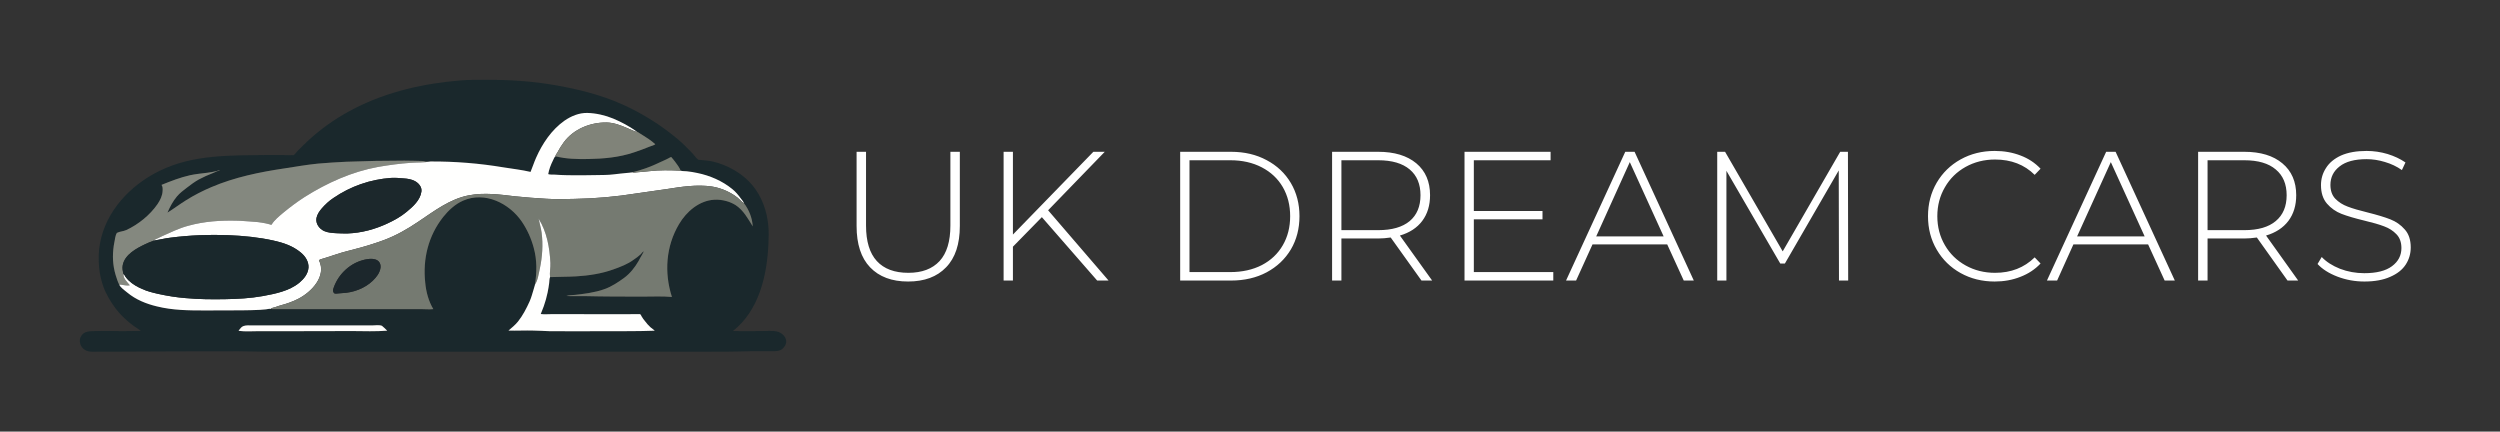 <svg xmlns="http://www.w3.org/2000/svg" version="1.1" xmlns:xlink="http://www.w3.org/1999/xlink" viewBox="0 0 20.389 3.52"><rect x="0" y="0" width="20.389" height="3.52" fill="#333333" stroke="none"/><g transform="matrix(1,0,0,1,6.812,1.231)"><g clip-path="url(#SvgjsClipPath1001)"><g clip-path="url(#SvgjsClipPath100084f29b92-9072-4791-846f-127bd6412d61)"><path d=" M -6.161 1.541 C -6.16 1.532 -6.158 1.524 -6.153 1.515 C -6.127 1.465 -6.077 1.471 -6.029 1.469 C -5.936 1.465 -5.844 1.472 -5.751 1.469 C -5.73 1.468 -5.709 1.468 -5.688 1.468 C -5.68 1.467 -5.671 1.469 -5.663 1.467 C -5.74 1.418 -5.808 1.363 -5.865 1.29 C -5.909 1.233 -5.947 1.169 -5.971 1.101 C -5.988 1.052 -5.999 1 -6.004 0.948 C -6.009 0.884 -6.009 0.819 -5.997 0.756 C -5.949 0.49 -5.749 0.28 -5.514 0.164 C -5.238 0.027 -4.928 0.037 -4.629 0.033 C -4.581 0.033 -4.532 0.034 -4.484 0.034 C -4.462 0.034 -4.438 0.036 -4.416 0.034 C -4.404 0.024 -4.395 0.011 -4.385 -0 C -4.349 -0.035 -4.315 -0.071 -4.277 -0.104 C -4.167 -0.202 -4.045 -0.284 -3.914 -0.35 C -3.648 -0.485 -3.352 -0.551 -3.057 -0.575 C -2.987 -0.581 -2.918 -0.58 -2.848 -0.58 C -2.657 -0.581 -2.47 -0.569 -2.282 -0.536 C -2.098 -0.504 -1.913 -0.458 -1.742 -0.382 C -1.58 -0.31 -1.425 -0.214 -1.288 -0.099 C -1.246 -0.064 -1.207 -0.025 -1.169 0.015 C -1.152 0.032 -1.137 0.057 -1.117 0.072 C -1.076 0.077 -1.037 0.077 -0.996 0.087 C -0.879 0.115 -0.755 0.184 -0.677 0.278 C -0.6 0.37 -0.557 0.488 -0.546 0.608 C -0.541 0.658 -0.543 0.707 -0.545 0.757 C -0.556 1.015 -0.622 1.302 -0.835 1.469 C -0.756 1.471 -0.677 1.469 -0.598 1.469 C -0.559 1.469 -0.516 1.464 -0.478 1.472 C -0.431 1.481 -0.384 1.529 -0.405 1.579 C -0.408 1.586 -0.412 1.593 -0.417 1.599 C -0.444 1.637 -0.484 1.633 -0.526 1.633 C -0.574 1.633 -0.621 1.633 -0.669 1.633 C -0.74 1.634 -0.81 1.637 -0.88 1.637 C -1.078 1.638 -1.275 1.638 -1.473 1.637 C -2.539 1.637 -3.605 1.639 -4.671 1.637 C -4.737 1.637 -4.802 1.634 -4.867 1.634 C -5.2 1.633 -5.532 1.636 -5.865 1.637 C -5.912 1.637 -5.96 1.637 -6.008 1.637 C -6.035 1.637 -6.065 1.64 -6.092 1.634 C -6.136 1.623 -6.164 1.586 -6.161 1.541 Z M -5.839 1.092 C -5.826 1.117 -5.796 1.137 -5.774 1.155 C -5.704 1.213 -5.62 1.247 -5.532 1.268 C -5.403 1.3 -5.272 1.301 -5.14 1.301 C -5.039 1.3 -4.939 1.301 -4.839 1.3 C -4.79 1.299 -4.74 1.299 -4.691 1.296 C -4.675 1.295 -4.659 1.294 -4.643 1.292 C -4.63 1.29 -4.615 1.286 -4.602 1.288 C -4.596 1.292 -4.582 1.289 -4.574 1.29 C -4.551 1.29 -4.527 1.29 -4.503 1.29 C -4.417 1.29 -4.33 1.29 -4.244 1.29 C -4.025 1.29 -3.806 1.291 -3.587 1.29 C -3.518 1.29 -3.449 1.29 -3.379 1.29 C -3.346 1.29 -3.31 1.294 -3.278 1.29 C -3.317 1.225 -3.337 1.149 -3.344 1.074 C -3.365 0.881 -3.319 0.692 -3.197 0.538 C -3.154 0.484 -3.099 0.433 -3.034 0.405 C -2.857 0.328 -2.658 0.427 -2.556 0.577 C -2.512 0.642 -2.479 0.715 -2.459 0.791 C -2.432 0.889 -2.433 0.992 -2.45 1.092 C -2.447 1.086 -2.452 1.103 -2.453 1.105 C -2.456 1.116 -2.459 1.126 -2.462 1.136 C -2.471 1.167 -2.48 1.198 -2.493 1.228 C -2.519 1.285 -2.548 1.342 -2.588 1.392 C -2.61 1.419 -2.638 1.442 -2.665 1.465 C -2.597 1.467 -2.529 1.463 -2.462 1.465 C -2.418 1.465 -2.375 1.469 -2.332 1.47 C -2.179 1.472 -2.027 1.47 -1.874 1.47 C -1.74 1.47 -1.606 1.471 -1.472 1.466 C -1.482 1.456 -1.496 1.448 -1.507 1.438 C -1.523 1.423 -1.538 1.407 -1.551 1.389 C -1.561 1.377 -1.571 1.364 -1.579 1.35 C -1.582 1.344 -1.586 1.335 -1.591 1.331 C -1.769 1.333 -1.948 1.331 -2.126 1.331 C -2.189 1.331 -2.251 1.331 -2.314 1.331 C -2.342 1.331 -2.373 1.334 -2.402 1.33 C -2.395 1.309 -2.384 1.288 -2.377 1.266 C -2.364 1.23 -2.354 1.192 -2.346 1.155 C -2.341 1.129 -2.336 1.103 -2.333 1.077 C -2.331 1.062 -2.332 1.043 -2.326 1.029 C -2.255 1.026 -2.184 1.027 -2.114 1.023 C -2.012 1.017 -1.905 1.001 -1.809 0.966 C -1.753 0.946 -1.692 0.923 -1.644 0.887 C -1.625 0.874 -1.605 0.86 -1.588 0.844 C -1.581 0.837 -1.57 0.821 -1.562 0.82 C -1.559 0.819 -1.565 0.825 -1.566 0.828 C -1.57 0.834 -1.572 0.841 -1.576 0.847 C -1.586 0.864 -1.596 0.881 -1.605 0.899 C -1.635 0.951 -1.674 1 -1.723 1.036 C -1.771 1.071 -1.824 1.106 -1.88 1.126 C -1.922 1.142 -1.966 1.151 -2.01 1.159 C -2.047 1.165 -2.085 1.17 -2.123 1.174 C -2.146 1.177 -2.171 1.175 -2.193 1.183 C -2.144 1.186 -2.095 1.183 -2.045 1.184 C -1.885 1.188 -1.725 1.188 -1.565 1.188 C -1.487 1.188 -1.409 1.184 -1.332 1.191 C -1.396 0.992 -1.381 0.777 -1.274 0.597 C -1.214 0.495 -1.11 0.405 -0.987 0.398 C -0.954 0.396 -0.92 0.4 -0.888 0.409 C -0.862 0.416 -0.837 0.427 -0.814 0.441 C -0.749 0.483 -0.713 0.551 -0.673 0.615 C -0.677 0.545 -0.704 0.479 -0.746 0.424 C -0.748 0.413 -0.763 0.398 -0.769 0.389 C -0.791 0.359 -0.812 0.333 -0.841 0.31 C -0.922 0.244 -1.022 0.201 -1.124 0.18 C -1.152 0.174 -1.181 0.169 -1.21 0.166 C -1.225 0.164 -1.246 0.166 -1.261 0.161 C -1.265 0.147 -1.274 0.135 -1.281 0.123 C -1.298 0.097 -1.317 0.074 -1.337 0.05 C -1.343 0.049 -1.357 0.059 -1.364 0.062 C -1.387 0.074 -1.411 0.084 -1.435 0.095 C -1.505 0.129 -1.58 0.156 -1.656 0.174 C -1.658 0.176 -1.664 0.176 -1.667 0.176 C -1.676 0.177 -1.686 0.179 -1.695 0.179 C -1.732 0.183 -1.77 0.186 -1.807 0.191 C -1.853 0.197 -1.901 0.196 -1.947 0.197 C -2.026 0.199 -2.104 0.199 -2.182 0.198 C -2.219 0.197 -2.255 0.196 -2.292 0.193 C -2.306 0.193 -2.328 0.194 -2.341 0.189 C -2.334 0.149 -2.32 0.113 -2.302 0.077 C -2.297 0.068 -2.289 0.043 -2.28 0.044 C -2.193 0.066 -2.107 0.067 -2.017 0.066 C -1.89 0.064 -1.764 0.053 -1.642 0.012 C -1.598 -0.002 -1.555 -0.019 -1.512 -0.036 C -1.502 -0.041 -1.475 -0.046 -1.468 -0.055 C -1.502 -0.086 -1.543 -0.112 -1.582 -0.136 C -1.592 -0.143 -1.603 -0.149 -1.613 -0.155 C -1.615 -0.156 -1.623 -0.159 -1.623 -0.161 C -1.681 -0.202 -1.746 -0.237 -1.811 -0.264 C -1.877 -0.291 -1.95 -0.308 -2.022 -0.31 C -2.09 -0.311 -2.152 -0.285 -2.208 -0.247 C -2.313 -0.173 -2.389 -0.06 -2.44 0.056 C -2.457 0.094 -2.469 0.133 -2.485 0.171 C -2.557 0.154 -2.631 0.146 -2.705 0.134 C -2.902 0.101 -3.101 0.085 -3.301 0.086 C -3.313 0.087 -3.33 0.089 -3.342 0.087 C -3.35 0.085 -3.356 0.082 -3.365 0.082 C -3.414 0.08 -3.464 0.08 -3.514 0.079 C -3.671 0.079 -3.829 0.082 -3.986 0.088 C -4.063 0.092 -4.14 0.096 -4.216 0.103 C -4.308 0.112 -4.399 0.128 -4.49 0.142 C -4.693 0.172 -4.898 0.214 -5.088 0.295 C -5.159 0.325 -5.231 0.362 -5.296 0.403 C -5.347 0.435 -5.395 0.471 -5.446 0.503 C -5.427 0.457 -5.401 0.409 -5.369 0.371 C -5.345 0.343 -5.316 0.321 -5.287 0.299 C -5.256 0.275 -5.225 0.252 -5.191 0.233 C -5.154 0.213 -5.115 0.196 -5.077 0.181 C -5.064 0.176 -5.052 0.171 -5.04 0.165 C -5.035 0.163 -5.029 0.162 -5.024 0.16 C -5.022 0.159 -5.018 0.157 -5.02 0.157 C -5.028 0.156 -5.037 0.162 -5.045 0.164 C -5.07 0.17 -5.097 0.175 -5.123 0.178 C -5.169 0.184 -5.216 0.188 -5.262 0.198 C -5.342 0.216 -5.419 0.246 -5.495 0.277 C -5.484 0.292 -5.485 0.308 -5.486 0.327 C -5.488 0.366 -5.505 0.4 -5.527 0.433 C -5.588 0.522 -5.684 0.6 -5.782 0.645 C -5.806 0.656 -5.834 0.656 -5.858 0.668 C -5.866 0.678 -5.869 0.693 -5.872 0.705 C -5.876 0.727 -5.88 0.749 -5.884 0.771 C -5.896 0.854 -5.893 0.932 -5.869 1.012 C -5.86 1.04 -5.852 1.067 -5.839 1.092 Z M -4.861 1.459 C -4.865 1.465 -4.864 1.462 -4.866 1.467 C -4.814 1.475 -4.757 1.47 -4.704 1.47 C -4.602 1.47 -4.499 1.47 -4.397 1.47 C -4.244 1.47 -4.091 1.469 -3.938 1.469 C -3.843 1.47 -3.748 1.473 -3.654 1.466 C -3.668 1.453 -3.681 1.438 -3.697 1.426 C -3.719 1.417 -3.754 1.423 -3.778 1.423 C -3.838 1.423 -3.898 1.423 -3.958 1.423 C -4.168 1.423 -4.378 1.423 -4.588 1.423 C -4.643 1.423 -4.699 1.423 -4.754 1.423 C -4.776 1.423 -4.805 1.42 -4.826 1.428 C -4.841 1.433 -4.852 1.447 -4.861 1.459 Z" fill="#1a282c" transform="matrix(1,0,0,1,0,0)" fill-rule="evenodd"></path></g><g clip-path="url(#SvgjsClipPath100084f29b92-9072-4791-846f-127bd6412d61)"><path d=" M -3.301 0.086 C -3.354 0.096 -3.41 0.093 -3.464 0.097 C -3.551 0.103 -3.64 0.115 -3.727 0.13 C -3.942 0.169 -4.144 0.26 -4.328 0.376 C -4.39 0.416 -4.446 0.458 -4.503 0.505 C -4.536 0.533 -4.575 0.564 -4.597 0.601 C -4.6 0.604 -4.607 0.6 -4.611 0.599 C -4.621 0.596 -4.632 0.594 -4.643 0.591 C -4.685 0.582 -4.732 0.577 -4.775 0.575 C -4.808 0.574 -4.842 0.569 -4.876 0.569 C -5.01 0.565 -5.146 0.574 -5.276 0.61 C -5.352 0.63 -5.422 0.665 -5.494 0.697 C -5.511 0.705 -5.527 0.714 -5.544 0.721 C -5.548 0.723 -5.558 0.728 -5.556 0.731 C -5.581 0.739 -5.605 0.75 -5.629 0.761 C -5.7 0.795 -5.794 0.845 -5.811 0.931 C -5.816 0.956 -5.811 0.98 -5.805 1.004 C -5.808 1.041 -5.774 1.069 -5.753 1.096 C -5.772 1.099 -5.794 1.096 -5.812 1.093 C -5.821 1.092 -5.83 1.087 -5.839 1.092 C -5.852 1.067 -5.86 1.04 -5.869 1.012 C -5.893 0.932 -5.896 0.854 -5.884 0.771 C -5.88 0.749 -5.876 0.727 -5.872 0.705 C -5.869 0.693 -5.866 0.678 -5.858 0.668 C -5.834 0.656 -5.806 0.656 -5.782 0.645 C -5.684 0.6 -5.588 0.522 -5.527 0.433 C -5.505 0.4 -5.488 0.366 -5.486 0.327 C -5.485 0.308 -5.484 0.292 -5.495 0.277 C -5.419 0.246 -5.342 0.216 -5.262 0.198 C -5.216 0.188 -5.169 0.184 -5.123 0.178 C -5.097 0.175 -5.07 0.17 -5.045 0.164 C -5.037 0.162 -5.028 0.156 -5.02 0.157 C -5.018 0.157 -5.022 0.159 -5.024 0.16 C -5.029 0.162 -5.035 0.163 -5.04 0.165 C -5.052 0.171 -5.064 0.176 -5.077 0.181 C -5.115 0.196 -5.154 0.213 -5.191 0.233 C -5.225 0.252 -5.256 0.275 -5.287 0.299 C -5.316 0.321 -5.345 0.343 -5.369 0.371 C -5.401 0.409 -5.427 0.457 -5.446 0.503 C -5.395 0.471 -5.347 0.435 -5.296 0.403 C -5.231 0.362 -5.159 0.325 -5.088 0.295 C -4.898 0.214 -4.693 0.172 -4.49 0.142 C -4.399 0.128 -4.308 0.112 -4.216 0.103 C -4.14 0.096 -4.063 0.092 -3.986 0.088 C -3.829 0.082 -3.671 0.079 -3.514 0.079 C -3.464 0.08 -3.414 0.08 -3.365 0.082 C -3.356 0.082 -3.35 0.085 -3.342 0.087 C -3.33 0.089 -3.313 0.087 -3.301 0.086 Z" fill="#84887f" transform="matrix(1,0,0,1,0,0)" fill-rule="evenodd"></path></g><g clip-path="url(#SvgjsClipPath100084f29b92-9072-4791-846f-127bd6412d61)"><path d=" M -5.839 1.092 C -5.83 1.087 -5.821 1.092 -5.812 1.093 C -5.794 1.096 -5.772 1.099 -5.753 1.096 C -5.774 1.069 -5.808 1.041 -5.805 1.004 C -5.797 1.009 -5.793 1.019 -5.788 1.027 C -5.78 1.038 -5.771 1.048 -5.762 1.057 C -5.73 1.087 -5.692 1.109 -5.652 1.126 C -5.611 1.145 -5.565 1.156 -5.521 1.166 C -5.448 1.182 -5.375 1.194 -5.3 1.2 C -5.191 1.21 -5.084 1.211 -4.974 1.209 C -4.872 1.207 -4.772 1.202 -4.671 1.184 C -4.568 1.165 -4.454 1.143 -4.371 1.075 C -4.333 1.043 -4.3 1.003 -4.296 0.952 C -4.293 0.904 -4.321 0.86 -4.357 0.83 C -4.422 0.775 -4.5 0.749 -4.581 0.731 C -4.702 0.704 -4.826 0.692 -4.95 0.687 C -5.106 0.681 -5.263 0.687 -5.419 0.707 C -5.465 0.712 -5.51 0.724 -5.556 0.731 C -5.558 0.728 -5.548 0.723 -5.544 0.721 C -5.527 0.714 -5.511 0.705 -5.494 0.697 C -5.422 0.665 -5.352 0.63 -5.276 0.61 C -5.146 0.574 -5.01 0.565 -4.876 0.569 C -4.842 0.569 -4.808 0.574 -4.775 0.575 C -4.732 0.577 -4.685 0.582 -4.643 0.591 C -4.632 0.594 -4.621 0.596 -4.611 0.599 C -4.607 0.6 -4.6 0.604 -4.597 0.601 C -4.575 0.564 -4.536 0.533 -4.503 0.505 C -4.446 0.458 -4.39 0.416 -4.328 0.376 C -4.144 0.26 -3.942 0.169 -3.727 0.13 C -3.64 0.115 -3.551 0.103 -3.464 0.097 C -3.41 0.093 -3.354 0.096 -3.301 0.086 C -3.101 0.085 -2.902 0.101 -2.705 0.134 C -2.631 0.146 -2.557 0.154 -2.485 0.171 C -2.469 0.133 -2.457 0.094 -2.44 0.056 C -2.389 -0.06 -2.313 -0.173 -2.208 -0.247 C -2.152 -0.285 -2.09 -0.311 -2.022 -0.31 C -1.95 -0.308 -1.877 -0.291 -1.811 -0.264 C -1.746 -0.237 -1.681 -0.202 -1.623 -0.161 C -1.622 -0.159 -1.616 -0.156 -1.618 -0.155 C -1.619 -0.155 -1.635 -0.16 -1.638 -0.161 C -1.658 -0.17 -1.678 -0.178 -1.698 -0.187 C -1.752 -0.21 -1.806 -0.231 -1.865 -0.232 C -1.997 -0.234 -2.133 -0.179 -2.213 -0.072 C -2.233 -0.045 -2.251 -0.016 -2.267 0.014 C -2.271 0.02 -2.286 0.039 -2.28 0.044 C -2.289 0.043 -2.297 0.068 -2.302 0.077 C -2.32 0.113 -2.334 0.149 -2.341 0.189 C -2.328 0.194 -2.306 0.193 -2.292 0.193 C -2.255 0.196 -2.219 0.197 -2.182 0.198 C -2.104 0.199 -2.026 0.199 -1.947 0.197 C -1.901 0.196 -1.853 0.197 -1.807 0.191 C -1.77 0.186 -1.732 0.183 -1.695 0.179 C -1.686 0.179 -1.676 0.177 -1.667 0.176 C -1.664 0.176 -1.658 0.176 -1.656 0.174 C -1.643 0.179 -1.627 0.175 -1.613 0.174 C -1.58 0.172 -1.549 0.168 -1.516 0.165 C -1.432 0.155 -1.346 0.157 -1.261 0.161 C -1.246 0.166 -1.225 0.164 -1.21 0.166 C -1.181 0.169 -1.152 0.174 -1.124 0.18 C -1.022 0.201 -0.922 0.244 -0.841 0.31 C -0.812 0.333 -0.791 0.359 -0.769 0.389 C -0.763 0.398 -0.748 0.413 -0.746 0.424 C -0.749 0.429 -0.769 0.407 -0.773 0.403 C -0.788 0.387 -0.805 0.374 -0.823 0.362 C -0.877 0.326 -0.942 0.3 -1.007 0.29 C -1.128 0.272 -1.255 0.292 -1.375 0.311 C -1.456 0.324 -1.538 0.333 -1.619 0.346 C -1.787 0.373 -1.955 0.388 -2.124 0.391 C -2.202 0.393 -2.279 0.395 -2.357 0.39 C -2.441 0.385 -2.526 0.379 -2.611 0.37 C -2.737 0.355 -2.862 0.338 -2.989 0.362 C -3.145 0.392 -3.273 0.492 -3.402 0.578 C -3.489 0.637 -3.582 0.69 -3.681 0.727 C -3.754 0.754 -3.829 0.777 -3.905 0.797 C -3.96 0.812 -4.016 0.825 -4.069 0.843 C -4.102 0.854 -4.136 0.864 -4.168 0.875 C -4.181 0.879 -4.2 0.883 -4.211 0.891 C -4.146 1.021 -4.272 1.151 -4.38 1.206 C -4.402 1.217 -4.426 1.228 -4.449 1.236 C -4.488 1.251 -4.529 1.259 -4.568 1.274 C -4.575 1.277 -4.602 1.28 -4.602 1.288 C -4.615 1.286 -4.63 1.29 -4.643 1.292 C -4.659 1.294 -4.675 1.295 -4.691 1.296 C -4.74 1.299 -4.79 1.299 -4.839 1.3 C -4.939 1.301 -5.039 1.3 -5.14 1.301 C -5.272 1.301 -5.403 1.3 -5.532 1.268 C -5.62 1.247 -5.704 1.213 -5.774 1.155 C -5.796 1.137 -5.826 1.117 -5.839 1.092 Z M -4.231 0.547 C -4.239 0.593 -4.209 0.634 -4.169 0.653 C -4.138 0.667 -4.102 0.669 -4.069 0.671 C -4.038 0.672 -4.009 0.674 -3.978 0.673 C -3.864 0.669 -3.753 0.639 -3.649 0.59 C -3.595 0.565 -3.542 0.535 -3.496 0.497 C -3.445 0.455 -3.384 0.401 -3.375 0.331 C -3.37 0.294 -3.397 0.263 -3.428 0.246 C -3.456 0.231 -3.488 0.226 -3.519 0.224 C -3.554 0.221 -3.588 0.218 -3.623 0.22 C -3.792 0.232 -3.953 0.288 -4.093 0.384 C -4.128 0.407 -4.159 0.436 -4.187 0.468 C -4.207 0.491 -4.225 0.517 -4.231 0.547 Z" fill="#fffffe" transform="matrix(1,0,0,1,0,0)" fill-rule="evenodd"></path></g><g clip-path="url(#SvgjsClipPath100084f29b92-9072-4791-846f-127bd6412d61)"><path d=" M -5.556 0.731 C -5.51 0.724 -5.465 0.712 -5.419 0.707 C -5.263 0.687 -5.106 0.681 -4.95 0.687 C -4.826 0.692 -4.702 0.704 -4.581 0.731 C -4.5 0.749 -4.422 0.775 -4.357 0.83 C -4.321 0.86 -4.293 0.904 -4.296 0.952 C -4.3 1.003 -4.333 1.043 -4.371 1.075 C -4.454 1.143 -4.568 1.165 -4.671 1.184 C -4.772 1.202 -4.872 1.207 -4.974 1.209 C -5.084 1.211 -5.191 1.21 -5.3 1.2 C -5.375 1.194 -5.448 1.182 -5.521 1.166 C -5.565 1.156 -5.611 1.145 -5.652 1.126 C -5.692 1.109 -5.73 1.087 -5.762 1.057 C -5.771 1.048 -5.78 1.038 -5.788 1.027 C -5.793 1.019 -5.797 1.009 -5.805 1.004 C -5.811 0.98 -5.816 0.956 -5.811 0.931 C -5.794 0.845 -5.7 0.795 -5.629 0.761 C -5.605 0.75 -5.581 0.739 -5.556 0.731 Z" fill="#1a282c" transform="matrix(1,0,0,1,0,0)" fill-rule="evenodd"></path></g><g clip-path="url(#SvgjsClipPath100084f29b92-9072-4791-846f-127bd6412d61)"><path d=" M -4.861 1.459 C -4.852 1.447 -4.841 1.433 -4.826 1.428 C -4.805 1.42 -4.776 1.423 -4.754 1.423 C -4.699 1.423 -4.643 1.423 -4.588 1.423 C -4.378 1.423 -4.168 1.423 -3.958 1.423 C -3.898 1.423 -3.838 1.423 -3.778 1.423 C -3.754 1.423 -3.719 1.417 -3.697 1.426 C -3.681 1.438 -3.668 1.453 -3.654 1.466 C -3.748 1.473 -3.843 1.47 -3.938 1.469 C -4.091 1.469 -4.244 1.47 -4.397 1.47 C -4.499 1.47 -4.602 1.47 -4.704 1.47 C -4.757 1.47 -4.814 1.475 -4.866 1.467 C -4.864 1.462 -4.865 1.465 -4.861 1.459 Z" fill="#fefdfb" transform="matrix(1,0,0,1,0,0)" fill-rule="evenodd"></path></g><g clip-path="url(#SvgjsClipPath100084f29b92-9072-4791-846f-127bd6412d61)"><path d=" M -0.746 0.424 C -0.704 0.479 -0.677 0.545 -0.673 0.615 C -0.713 0.551 -0.749 0.483 -0.814 0.441 C -0.837 0.427 -0.862 0.416 -0.888 0.409 C -0.92 0.4 -0.954 0.396 -0.987 0.398 C -1.11 0.405 -1.214 0.495 -1.274 0.597 C -1.381 0.777 -1.396 0.992 -1.332 1.191 C -1.409 1.184 -1.487 1.188 -1.565 1.188 C -1.725 1.188 -1.885 1.188 -2.045 1.184 C -2.095 1.183 -2.144 1.186 -2.193 1.183 C -2.171 1.175 -2.146 1.177 -2.123 1.174 C -2.085 1.17 -2.047 1.165 -2.01 1.159 C -1.966 1.151 -1.922 1.142 -1.88 1.126 C -1.824 1.106 -1.771 1.071 -1.723 1.036 C -1.674 1 -1.635 0.951 -1.605 0.899 C -1.596 0.881 -1.586 0.864 -1.576 0.847 C -1.572 0.841 -1.57 0.834 -1.566 0.828 C -1.565 0.825 -1.559 0.819 -1.562 0.82 C -1.57 0.821 -1.581 0.837 -1.588 0.844 C -1.605 0.86 -1.625 0.874 -1.644 0.887 C -1.692 0.923 -1.753 0.946 -1.809 0.966 C -1.905 1.001 -2.012 1.017 -2.114 1.023 C -2.184 1.027 -2.255 1.026 -2.326 1.029 C -2.331 0.992 -2.321 0.952 -2.323 0.914 C -2.329 0.79 -2.352 0.659 -2.419 0.553 C -2.412 0.591 -2.4 0.627 -2.395 0.666 C -2.382 0.764 -2.389 0.862 -2.409 0.958 C -2.419 1.002 -2.425 1.055 -2.45 1.092 C -2.433 0.992 -2.432 0.889 -2.459 0.791 C -2.479 0.715 -2.512 0.642 -2.556 0.577 C -2.658 0.427 -2.857 0.328 -3.034 0.405 C -3.099 0.433 -3.154 0.484 -3.197 0.538 C -3.319 0.692 -3.365 0.881 -3.344 1.074 C -3.337 1.149 -3.317 1.225 -3.278 1.29 C -3.31 1.294 -3.346 1.29 -3.379 1.29 C -3.449 1.29 -3.518 1.29 -3.587 1.29 C -3.806 1.291 -4.025 1.29 -4.244 1.29 C -4.33 1.29 -4.417 1.29 -4.503 1.29 C -4.527 1.29 -4.551 1.29 -4.574 1.29 C -4.582 1.289 -4.596 1.292 -4.602 1.288 C -4.602 1.28 -4.575 1.277 -4.568 1.274 C -4.529 1.259 -4.488 1.251 -4.449 1.236 C -4.426 1.228 -4.402 1.217 -4.38 1.206 C -4.272 1.151 -4.146 1.021 -4.211 0.891 C -4.2 0.883 -4.181 0.879 -4.168 0.875 C -4.136 0.864 -4.102 0.854 -4.069 0.843 C -4.016 0.825 -3.96 0.812 -3.905 0.797 C -3.829 0.777 -3.754 0.754 -3.681 0.727 C -3.582 0.69 -3.489 0.637 -3.402 0.578 C -3.273 0.492 -3.145 0.392 -2.989 0.362 C -2.862 0.338 -2.737 0.355 -2.611 0.37 C -2.526 0.379 -2.441 0.385 -2.357 0.39 C -2.279 0.395 -2.202 0.393 -2.124 0.391 C -1.955 0.388 -1.787 0.373 -1.619 0.346 C -1.538 0.333 -1.456 0.324 -1.375 0.311 C -1.255 0.292 -1.128 0.272 -1.007 0.29 C -0.942 0.3 -0.877 0.326 -0.823 0.362 C -0.805 0.374 -0.788 0.387 -0.773 0.403 C -0.769 0.407 -0.749 0.429 -0.746 0.424 Z M -4.095 1.129 C -4.097 1.141 -4.096 1.151 -4.086 1.161 C -4.077 1.166 -4.063 1.163 -4.053 1.162 C -4.032 1.16 -4.01 1.159 -3.989 1.157 C -3.898 1.146 -3.807 1.104 -3.748 1.033 C -3.725 1.007 -3.699 0.959 -3.711 0.923 C -3.73 0.865 -3.813 0.878 -3.858 0.892 C -3.97 0.924 -4.062 1.018 -4.095 1.129 Z" fill="#757a71" transform="matrix(1,0,0,1,0,0)" fill-rule="evenodd"></path></g><g clip-path="url(#SvgjsClipPath100084f29b92-9072-4791-846f-127bd6412d61)"><path d=" M -4.231 0.547 C -4.225 0.517 -4.207 0.491 -4.187 0.468 C -4.159 0.436 -4.128 0.407 -4.093 0.384 C -3.953 0.288 -3.792 0.232 -3.623 0.22 C -3.588 0.218 -3.554 0.221 -3.519 0.224 C -3.488 0.226 -3.456 0.231 -3.428 0.246 C -3.397 0.263 -3.37 0.294 -3.375 0.331 C -3.384 0.401 -3.445 0.455 -3.496 0.497 C -3.542 0.535 -3.595 0.565 -3.649 0.59 C -3.753 0.639 -3.864 0.669 -3.978 0.673 C -4.009 0.674 -4.038 0.672 -4.069 0.671 C -4.102 0.669 -4.138 0.667 -4.169 0.653 C -4.209 0.634 -4.239 0.593 -4.231 0.547 Z" fill="#1c282c" transform="matrix(1,0,0,1,0,0)" fill-rule="evenodd"></path></g><g clip-path="url(#SvgjsClipPath100084f29b92-9072-4791-846f-127bd6412d61)"><path d=" M -4.095 1.129 C -4.062 1.018 -3.97 0.924 -3.858 0.892 C -3.813 0.878 -3.73 0.865 -3.711 0.923 C -3.699 0.959 -3.725 1.007 -3.748 1.033 C -3.807 1.104 -3.898 1.146 -3.989 1.157 C -4.01 1.159 -4.032 1.16 -4.053 1.162 C -4.063 1.163 -4.077 1.166 -4.086 1.161 C -4.096 1.151 -4.097 1.141 -4.095 1.129 Z" fill="#1c272c" transform="matrix(1,0,0,1,0,0)" fill-rule="evenodd"></path></g><g clip-path="url(#SvgjsClipPath100084f29b92-9072-4791-846f-127bd6412d61)"><path d=" M -2.45 1.092 C -2.425 1.055 -2.419 1.002 -2.409 0.958 C -2.389 0.862 -2.382 0.764 -2.395 0.666 C -2.4 0.627 -2.412 0.591 -2.419 0.553 C -2.352 0.659 -2.329 0.79 -2.323 0.914 C -2.321 0.952 -2.331 0.992 -2.326 1.029 C -2.332 1.043 -2.331 1.062 -2.333 1.077 C -2.336 1.103 -2.341 1.129 -2.346 1.155 C -2.354 1.192 -2.364 1.23 -2.377 1.266 C -2.384 1.288 -2.395 1.309 -2.402 1.33 C -2.373 1.334 -2.342 1.331 -2.314 1.331 C -2.251 1.331 -2.189 1.331 -2.126 1.331 C -1.948 1.331 -1.769 1.333 -1.591 1.331 C -1.586 1.335 -1.582 1.344 -1.579 1.35 C -1.571 1.364 -1.561 1.377 -1.551 1.389 C -1.538 1.407 -1.523 1.423 -1.507 1.438 C -1.496 1.448 -1.482 1.456 -1.472 1.466 C -1.606 1.471 -1.74 1.47 -1.874 1.47 C -2.027 1.47 -2.179 1.472 -2.332 1.47 C -2.375 1.469 -2.418 1.465 -2.462 1.465 C -2.529 1.463 -2.597 1.467 -2.665 1.465 C -2.638 1.442 -2.61 1.419 -2.588 1.392 C -2.548 1.342 -2.519 1.285 -2.493 1.228 C -2.48 1.198 -2.471 1.167 -2.462 1.136 C -2.459 1.126 -2.456 1.116 -2.453 1.105 C -2.452 1.103 -2.447 1.086 -2.45 1.092 Z" fill="#fffffe" transform="matrix(1,0,0,1,0,0)" fill-rule="evenodd"></path></g><g clip-path="url(#SvgjsClipPath100084f29b92-9072-4791-846f-127bd6412d61)"><path d=" M -1.623 -0.161 C -1.623 -0.159 -1.615 -0.156 -1.613 -0.155 C -1.603 -0.149 -1.592 -0.143 -1.582 -0.136 C -1.543 -0.112 -1.502 -0.086 -1.468 -0.055 C -1.475 -0.046 -1.502 -0.041 -1.512 -0.036 C -1.555 -0.019 -1.598 -0.002 -1.642 0.012 C -1.764 0.053 -1.89 0.064 -2.017 0.066 C -2.107 0.067 -2.193 0.066 -2.28 0.044 C -2.286 0.039 -2.271 0.02 -2.267 0.014 C -2.251 -0.016 -2.233 -0.045 -2.213 -0.072 C -2.133 -0.179 -1.997 -0.234 -1.865 -0.232 C -1.806 -0.231 -1.752 -0.21 -1.698 -0.187 C -1.678 -0.178 -1.658 -0.17 -1.638 -0.161 C -1.635 -0.16 -1.619 -0.155 -1.618 -0.155 C -1.616 -0.156 -1.622 -0.159 -1.623 -0.161 Z" fill="#808379" transform="matrix(1,0,0,1,0,0)" fill-rule="evenodd"></path></g><g clip-path="url(#SvgjsClipPath100084f29b92-9072-4791-846f-127bd6412d61)"><path d=" M -1.261 0.161 C -1.346 0.157 -1.432 0.155 -1.516 0.165 C -1.549 0.168 -1.58 0.172 -1.613 0.174 C -1.627 0.175 -1.643 0.179 -1.656 0.174 C -1.58 0.156 -1.505 0.129 -1.435 0.095 C -1.411 0.084 -1.387 0.074 -1.364 0.062 C -1.357 0.059 -1.343 0.049 -1.337 0.05 C -1.317 0.074 -1.298 0.097 -1.281 0.123 C -1.274 0.135 -1.265 0.147 -1.261 0.161 Z" fill="#7b8075" transform="matrix(1,0,0,1,0,0)" fill-rule="evenodd"></path></g></g><g><path d=" M 0.284 0.949 Q 0.174 0.834 0.174 0.612 L 0.174 0.007 L 0.251 0.007 L 0.251 0.609 Q 0.251 0.802 0.339 0.898 Q 0.427 0.994 0.596 0.994 Q 0.762 0.994 0.851 0.898 Q 0.939 0.802 0.939 0.609 L 0.939 0.007 L 1.016 0.007 L 1.016 0.612 Q 1.016 0.834 0.904 0.949 Q 0.793 1.065 0.594 1.065 Q 0.395 1.065 0.284 0.949 M 1.685 0.54 L 1.449 0.781 L 1.449 1.057 L 1.373 1.057 L 1.373 0.007 L 1.449 0.007 L 1.449 0.682 L 2.105 0.007 L 2.198 0.007 L 1.736 0.484 L 2.229 1.057 L 2.136 1.057 L 1.685 0.54 M 2.813 0.007 L 3.228 0.007 Q 3.392 0.007 3.518 0.075 Q 3.645 0.142 3.716 0.262 Q 3.786 0.381 3.786 0.532 Q 3.786 0.684 3.716 0.803 Q 3.645 0.922 3.518 0.99 Q 3.392 1.057 3.228 1.057 L 2.813 1.057 L 2.813 0.007 M 3.222 0.988 Q 3.368 0.988 3.479 0.931 Q 3.59 0.873 3.65 0.769 Q 3.71 0.666 3.71 0.532 Q 3.71 0.399 3.65 0.295 Q 3.59 0.192 3.479 0.134 Q 3.368 0.076 3.222 0.076 L 2.889 0.076 L 2.889 0.988 L 3.222 0.988 M 4.781 1.057 L 4.53 0.706 Q 4.475 0.714 4.428 0.714 L 4.128 0.714 L 4.128 1.057 L 4.052 1.057 L 4.052 0.007 L 4.428 0.007 Q 4.626 0.007 4.739 0.101 Q 4.851 0.195 4.851 0.361 Q 4.851 0.486 4.787 0.571 Q 4.724 0.655 4.605 0.69 L 4.868 1.057 L 4.781 1.057 M 4.428 0.646 Q 4.596 0.646 4.685 0.572 Q 4.773 0.498 4.773 0.361 Q 4.773 0.225 4.685 0.151 Q 4.596 0.076 4.428 0.076 L 4.128 0.076 L 4.128 0.646 L 4.428 0.646 M 5.856 0.988 L 5.856 1.057 L 5.132 1.057 L 5.132 0.007 L 5.834 0.007 L 5.834 0.076 L 5.208 0.076 L 5.208 0.49 L 5.768 0.49 L 5.768 0.558 L 5.208 0.558 L 5.208 0.988 L 5.856 0.988 M 6.785 0.762 L 6.176 0.762 L 6.042 1.057 L 5.96 1.057 L 6.443 0.007 L 6.519 0.007 L 7.002 1.057 L 6.92 1.057 L 6.785 0.762 M 6.756 0.697 L 6.48 0.091 L 6.206 0.697 L 6.756 0.697 M 8.186 1.057 L 8.184 0.159 L 7.745 0.918 L 7.707 0.918 L 7.268 0.162 L 7.268 1.057 L 7.193 1.057 L 7.193 0.007 L 7.257 0.007 L 7.727 0.819 L 8.196 0.007 L 8.259 0.007 L 8.261 1.057 L 8.186 1.057 M 9.178 0.996 Q 9.054 0.927 8.983 0.805 Q 8.912 0.684 8.912 0.532 Q 8.912 0.381 8.983 0.259 Q 9.054 0.138 9.178 0.069 Q 9.302 -2.220446049250313e-16 9.456 -2.220446049250313e-16 Q 9.57 -2.220446049250313e-16 9.666 0.037 Q 9.762 0.073 9.83 0.145 L 9.782 0.195 Q 9.656 0.07 9.459 0.07 Q 9.327 0.07 9.219 0.13 Q 9.111 0.19 9.05 0.296 Q 8.988 0.402 8.988 0.532 Q 8.988 0.663 9.05 0.769 Q 9.111 0.874 9.219 0.934 Q 9.327 0.994 9.459 0.994 Q 9.654 0.994 9.782 0.868 L 9.83 0.918 Q 9.762 0.99 9.665 1.027 Q 9.569 1.065 9.456 1.065 Q 9.302 1.065 9.178 0.996 M 10.707 0.762 L 10.098 0.762 L 9.965 1.057 L 9.882 1.057 L 10.365 0.007 L 10.442 0.007 L 10.925 1.057 L 10.842 1.057 L 10.707 0.762 M 10.679 0.697 L 10.403 0.091 L 10.128 0.697 L 10.679 0.697 M 11.844 1.057 L 11.594 0.706 Q 11.538 0.714 11.492 0.714 L 11.192 0.714 L 11.192 1.057 L 11.115 1.057 L 11.115 0.007 L 11.492 0.007 Q 11.69 0.007 11.802 0.101 Q 11.915 0.195 11.915 0.361 Q 11.915 0.486 11.851 0.571 Q 11.787 0.655 11.669 0.69 L 11.931 1.057 L 11.844 1.057 M 11.492 0.646 Q 11.66 0.646 11.748 0.572 Q 11.837 0.498 11.837 0.361 Q 11.837 0.225 11.748 0.151 Q 11.66 0.076 11.492 0.076 L 11.192 0.076 L 11.192 0.646 L 11.492 0.646 M 12.251 1.025 Q 12.147 0.985 12.089 0.922 L 12.123 0.865 Q 12.179 0.924 12.272 0.961 Q 12.366 0.997 12.47 0.997 Q 12.62 0.997 12.696 0.94 Q 12.773 0.883 12.773 0.792 Q 12.773 0.721 12.732 0.679 Q 12.692 0.637 12.632 0.615 Q 12.572 0.592 12.47 0.568 Q 12.354 0.54 12.284 0.513 Q 12.215 0.486 12.166 0.43 Q 12.117 0.373 12.117 0.279 Q 12.117 0.202 12.158 0.139 Q 12.198 0.075 12.281 0.037 Q 12.365 -2.220446049250313e-16 12.489 -2.220446049250313e-16 Q 12.576 -2.220446049250313e-16 12.66 0.025 Q 12.744 0.051 12.806 0.094 L 12.777 0.156 Q 12.714 0.112 12.638 0.09 Q 12.563 0.067 12.489 0.067 Q 12.344 0.067 12.269 0.126 Q 12.194 0.184 12.194 0.277 Q 12.194 0.348 12.234 0.39 Q 12.275 0.432 12.335 0.454 Q 12.395 0.477 12.498 0.502 Q 12.614 0.531 12.683 0.558 Q 12.752 0.585 12.8 0.64 Q 12.849 0.694 12.849 0.787 Q 12.849 0.864 12.808 0.927 Q 12.767 0.99 12.681 1.027 Q 12.596 1.065 12.471 1.065 Q 12.356 1.065 12.251 1.025" fill="#ffffff" fill-rule="nonzero"></path></g><g></g></g><defs><clipPath id="SvgjsClipPath1001"><path d=" M -6.162 -0.58 h 5.762 v 2.218 h -5.762 Z"></path></clipPath><clipPath id="SvgjsClipPath100084f29b92-9072-4791-846f-127bd6412d61"><path d=" M -6.162 -0.58 L -0.4 -0.58 L -0.4 1.638 L -6.162 1.638 Z"></path></clipPath></defs></svg>